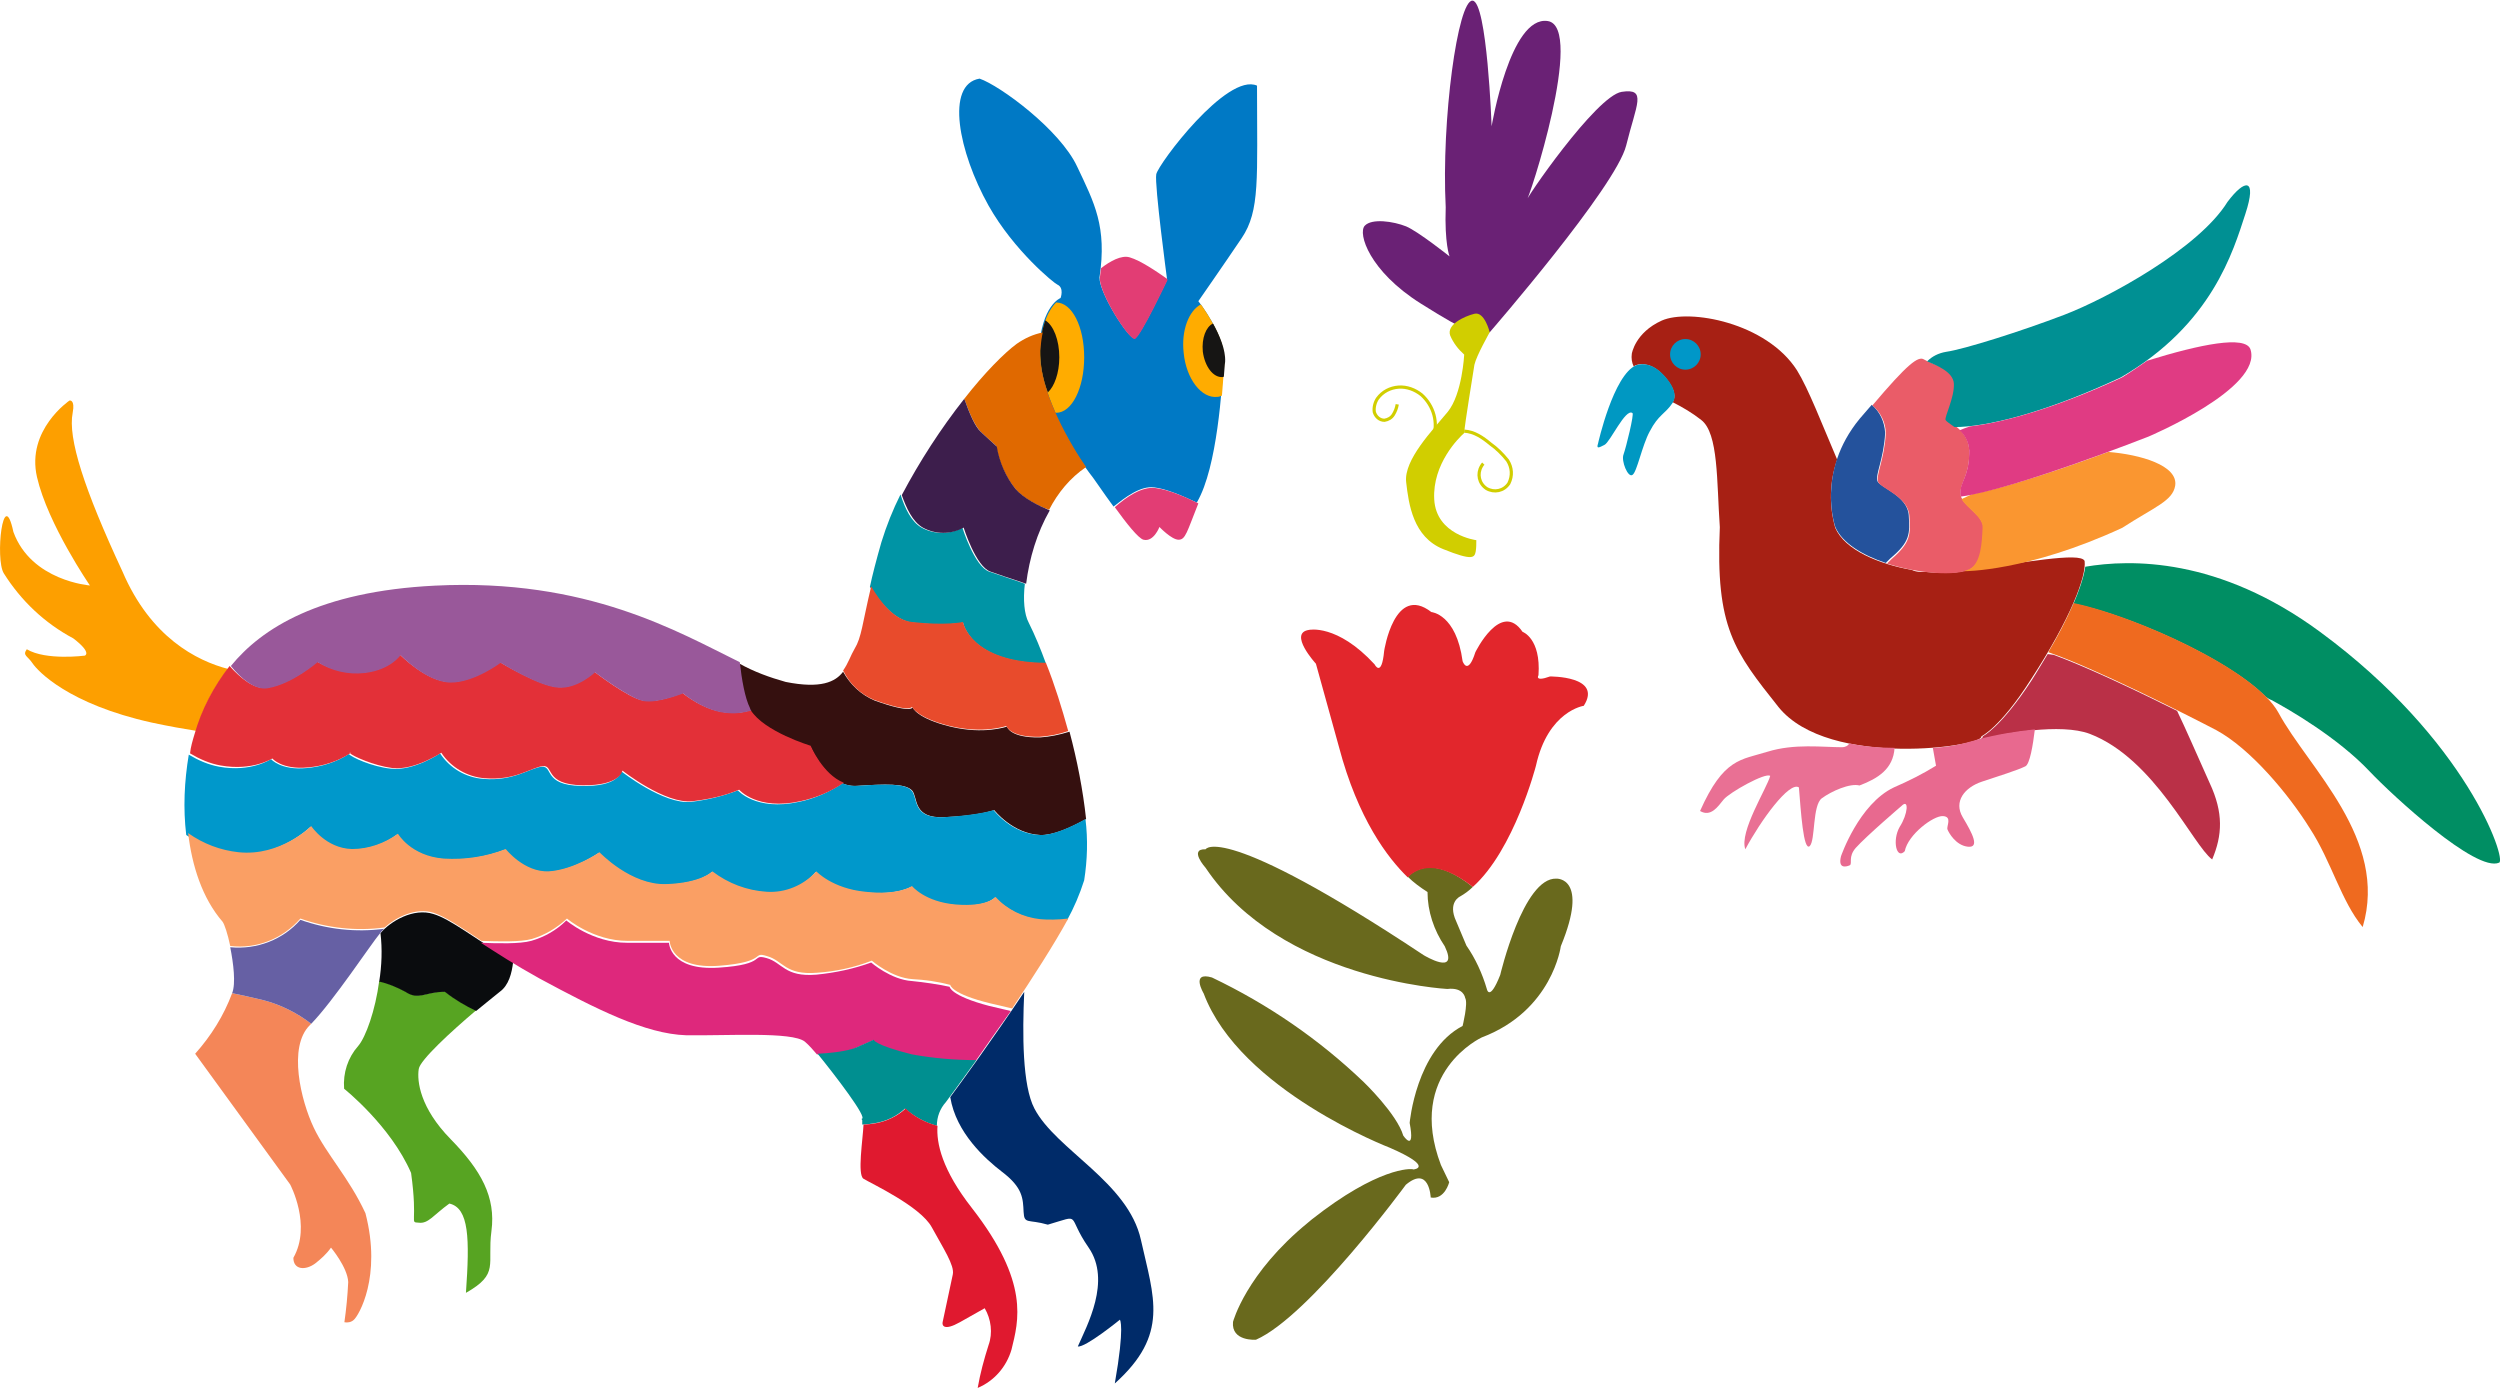 <?xml version="1.0" encoding="utf-8"?>
<!-- Generator: Adobe Illustrator 24.2.1, SVG Export Plug-In . SVG Version: 6.00 Build 0)  -->
<svg version="1.0" id="Layer_1" xmlns="http://www.w3.org/2000/svg" xmlns:xlink="http://www.w3.org/1999/xlink" x="0px" y="0px"
	 viewBox="0 0 392 217.6" style="enable-background:new 0 0 392 217.6;" xml:space="preserve">
<g id="Group_57" transform="translate(-136.558 -746.761)">
	<g id="Group_49" transform="translate(395.493 877.531)">
		<path id="Path_50" style="fill:#69691D;" d="M-38.2,6.7c0.9,0.9,2,1.7,3.1,2.4c0,3,1,6,2.7,8.5c2.3,4.8-3.3,1.4-3.3,1.4
			C-67.5-2.1-69.9,2.4-69.9,2.4c-2.7-0.1,0,2.9,0,2.9C-58.1,22.9-32,24.3-32,24.3c2.6-0.3,2.8,1.4,2.8,1.4c0.5,0.8-0.4,4.4-0.4,4.4
			c-7.3,3.8-8.3,15.2-8.3,15.2c0.9,4.8-1,2-1,2c-1-3.4-6.2-8.4-6.2-8.4c-7-6.7-15-12.2-23.8-16.4c-3.4-1-1.3,2.5-1.3,2.5
			C-64.5,40.2-41,49.2-41,49.2c7.1,3.1,3.7,3.4,3.7,3.4c-0.4-0.2-5.6-0.3-15.9,7.8c-0.2,0.2-0.4,0.3-0.6,0.5
			c-9.8,8-11.8,15.6-11.8,15.6c-0.3,3.1,3.6,2.8,3.6,2.8c8.4-3.7,23.5-24.3,23.5-24.3c3.7-3.1,3.9,2,3.9,2c2.2,0.4,2.9-2.4,2.9-2.4
			l-1.3-2.7c-5.5-14.5,6.4-20,6.4-20c11.1-4.2,12.4-14.3,12.4-14.3C-9.7,6.7-14.9,7-14.9,7c-5.2-0.2-8.8,15.1-8.8,15.1
			c-1.7,4.3-2.1,2.2-2.1,2.2c-0.7-2.4-1.8-4.8-3.2-6.8l-1.6-3.8c-1.4-3,0.6-3.9,0.6-3.9c0.7-0.4,1.4-0.9,2-1.5
			C-33.6,3.8-36.7,5.2-38.2,6.7z"/>
		<path id="Path_51" style="fill:#E2262C;" d="M-27.6-28.5c-1.2,3.8-2,1.4-2,1.4c-1-7.4-4.9-7.7-4.9-7.7c-5.8-4.5-7.4,6.1-7.4,6.1
			c-0.4,4.3-1.5,2.1-1.5,2.1c-5.9-6.4-10.3-5.4-10.3-5.4c-3.3,0.5,1.1,5.3,1.1,5.3l3.6,13c3,11.4,7.7,17.5,10.8,20.5
			c1.5-1.5,4.6-2.9,10.2,1.5c6.5-5.8,9.9-19,9.9-19c1.9-8.6,7.5-9.4,7.5-9.4c3-4.7-5.3-4.6-5.3-4.6c-2.5,0.9-1.8-0.2-1.8-0.2
			c0.4-5.8-2.5-6.8-2.5-6.8C-23.6-36.7-27.6-28.5-27.6-28.5z"/>
	</g>
	<g id="Group_50" transform="translate(431.245 746.761)">
		<path id="Path_52" style="fill:#6A2175;" d="M-61.1,52.1c0,0,19.8-22.8,21.4-29.3s3.3-9-0.7-8.4s-15.4,17.2-15,17.2
			c0.4,0,9.3-27.4,3.4-28.3s-8.8,16.5-8.8,16.5s-0.7-19.6-3-19.7c-2.3-0.1-4.9,18.7-4.2,32.4c-0.2,5.7,0.6,7.7,0.6,7.7
			s-4.9-3.9-6.8-4.7c-2-0.8-5.4-1.3-6.5-0.1s0.7,7.1,8.8,12.2s7.5,4,7.5,4L-61.1,52.1z"/>
		<path id="Path_53" style="fill:#D1CE00;" d="M-63.2,84.7c0,0-6.3-0.8-6.6-6.4c-0.3-5.6,3.9-9.7,4.7-10.4c0.1-1.6,1.4-9.3,1.6-10.7
			c0.3-1.4,2.4-5.1,2.4-5.1s-0.8-3.3-2.4-2.9s-4.4,1.7-3.8,3.4c0.5,1.2,1.3,2.2,2.2,3c0,0-0.3,6.2-2.6,9c-2.3,2.8-6.9,7.5-6.5,11
			s1.1,8.6,5.8,10.5c4.7,1.9,4.9,1.3,5.1,0.4C-63.2,85.9-63.2,85.3-63.2,84.7z"/>
		<path id="Path_54" style="fill:none;stroke:#D1CE00;stroke-width:0.5;stroke-miterlimit:10;" d="M-65.1,67.6c1.6,0.1,2.9,1,4.1,2
			c1,0.7,1.9,1.6,2.7,2.6c0.7,1.1,0.8,2.4,0.2,3.6c-0.8,1.2-2.3,1.5-3.5,0.8c-1.2-0.8-1.5-2.3-0.8-3.5c0.1-0.2,0.2-0.3,0.3-0.4"/>
		<path id="Path_55" style="fill:none;stroke:#D1CE00;stroke-width:0.5;stroke-miterlimit:10;" d="M-70,68.7
			c0.9-2.4,0.1-5.1-1.8-6.8c-1-0.8-2.3-1.3-3.6-1.2c-1.3,0.1-2.5,0.7-3.3,1.8c-0.4,0.6-0.6,1.4-0.5,2.1c0.2,0.7,0.8,1.3,1.6,1.3
			c0.6-0.1,1.1-0.4,1.4-0.9c0.3-0.5,0.5-1,0.6-1.6"/>
	</g>
	<g id="Group_54" transform="translate(136.558 763.789)">
		<g id="Group_51" transform="translate(0 69.575)">
			<path id="Path_56" style="fill:#FD9F00;" d="M35.8,18.3c-5-1.3-12.2-5-16.6-15.3c-6-12.9-8.6-20.9-7.8-24.9
				c0.4-2.1-0.5-1.9-0.5-1.9s-6.8,4.6-5.1,12s8.3,17,8.3,17s-9.2-0.7-12-8.4c-1.6-7.5-2.9,4.3-1.5,6.5C3.3,7.6,7,11.1,11.5,13.5
				c3,2.3,1.8,2.7,1.8,2.7s-6.1,0.8-9.1-1c-0.7,1,0.1,1,0.9,2.2c0.8,1.2,5.6,6.4,18.7,9.3c2.8,0.6,5.1,1,7,1.3
				C31.8,24.5,33.5,21.2,35.8,18.3z"/>
		</g>
		<path id="Path_57" style="fill:#0079C5;" d="M197.1-3.6c-4.7-2.1-15.5,12.3-15.8,13.9s1.7,16.5,1.7,16.5s-4.2,9-5.1,9.2
			s-5.5-7-5.5-9.5c1.2-8-0.8-11.7-3.5-17.4c-2.7-5.8-12.1-12.7-15.3-13.8c-5.4,0.9-3.3,11.5,1.4,19.9c4,7.1,10.3,12.2,10.8,12.4
			c1.1,0.5,0.5,2.1,0.5,2.1s-3,1.1-3.4,8.2s6.7,17.7,7.9,19.2c0.6,0.7,2.1,3,3.8,5.3c1.8-1.4,4.2-3.3,6.4-3c1.8,0.2,4.4,1.3,6.7,2.4
			l0-0.1c3.2-5.5,3.9-18.1,4.2-22.1c0.3-4-4-9.4-4-9.4s3.9-5.6,6.8-9.9S197.1,11,197.1-3.6z"/>
		<path id="Path_58" style="fill:#FFAC00;" d="M185.6,38.3c0.4,4.1,2.8,7.2,5.3,6.9c0.2,0,0.5-0.1,0.7-0.2c0.2-2.2,0.3-4.1,0.4-5.3
			c0.2-3.4-2.8-7.7-3.7-9C186.4,31.7,185.2,34.8,185.6,38.3z"/>
		<path id="Path_59" style="fill:#FFAC00;" d="M165.6,30.4c-0.9,0.9-2.3,2.9-2.5,7.6c-0.2,2.9,1,6.5,2.4,9.7c0,0,0.1,0,0.1,0
			c2.5,0,4.4-3.9,4.4-8.7S168.1,30.4,165.6,30.4z"/>
		<g id="Group_52" transform="translate(237.747 38.428)">
			<path id="Path_60" style="fill:#E23D74;" d="M-59.8-2.3c0.9-0.3,5.1-9.2,5.1-9.2l0-0.2c-1.7-1.2-4.2-2.9-5.9-3.4
				c-1.3-0.4-3.1,0.6-4.5,1.7c-0.1,0.5-0.1,1-0.2,1.6C-65.3-9.3-60.7-2.1-59.8-2.3z"/>
		</g>
		<path id="Path_61" style="fill:#161514;" d="M190.2,33.7c-1.1,0.5-1.8,2.3-1.6,4.4c0.3,2.3,1.6,4.1,3.1,4c0.1,0,0.1,0,0.2-0.1
			c0.1-0.9,0.1-1.7,0.2-2.3C192.2,37.8,191.2,35.5,190.2,33.7z"/>
		<path id="Path_62" style="fill:#161514;" d="M166.1,39c0-2.7-0.9-5-2.2-5.8c-0.5,1.5-0.8,3.1-0.8,4.7c0,2.3,0.4,4.5,1.2,6.6
			C165.3,43.6,166.1,41.5,166.1,39z"/>
		<path id="Path_63" style="fill:#E23D74;" d="M174.8,62.5c1.8,2.5,3.7,4.9,4.5,5.1c1.6,0.4,2.5-2,2.5-2s1.9,2,3,2
			c1.1,0,1.3-1.2,3.1-5.7c-2.2-1.1-4.9-2.2-6.7-2.4C179,59.2,176.5,61,174.8,62.5z"/>
		<path id="Path_64" style="fill:#002B69;" d="M178.9,177.4c-2-9.1-13.3-14.1-16.7-20.6c-1.9-3.6-1.9-11.7-1.6-18.3
			c-4.8,7.2-9.9,14.2-11.6,16.5c0.9,5.6,5.5,9.7,8.1,11.7c3.3,2.5,3.3,4.2,3.4,6.3c0.1,2,0.7,1.1,3.8,2c5.5-1.6,2.8-1.6,6.4,3.6
			c3.6,5.2-0.3,12.3-1.7,15.5c1.2,0.2,6.6-4.2,6.6-4.2s0.8,0.9-0.8,10C183.4,192.2,180.9,186.4,178.9,177.4z"/>
		<path id="Path_65" style="fill:#E06900;" d="M156.2,52.9c0.4,2.4,1.4,4.7,2.9,6.6c1.2,1.5,3.4,2.7,5.4,3.4c1.4-2.7,3.3-5,5.8-6.7
			c-2.2-3.1-7.5-12-7.2-18.2c0.1-1,0.2-2,0.4-2.9c-1.5,0.3-2.8,0.9-4.1,1.8c-1.9,1.4-5,4.5-8.2,8.6c0.8,2.3,1.7,4.3,2.6,5.2
			L156.2,52.9z"/>
		<path id="Path_66" style="fill:#0094A5;" d="M143,80.6c5.4,0.6,8,0,8,0s1.1,6.3,13,6.4c-0.8-2.2-1.7-4.4-2.7-6.4
			c-0.7-1.3-0.9-3.6-0.6-6.1c-2.1-0.7-4.4-1.5-5.6-1.9c-2.3-0.8-4.2-6.9-4.2-6.9c-2,1.1-4.4,1.1-6.4,0c-1.6-0.9-2.6-3-3.3-5.2
			c-1.2,2.4-2.2,4.9-3,7.5c-0.8,2.8-1.4,5.1-1.8,7C138.1,77.6,140.3,80.2,143,80.6z"/>
		<path id="Path_67" style="fill:#3D1E4C;" d="M144.7,65.7c2,1.1,4.4,1.1,6.4,0c0,0,1.9,6.1,4.2,6.9c1.1,0.4,3.5,1.2,5.6,1.9
			c0.5-4,1.7-8,3.7-11.5c-1.9-0.8-4.1-1.9-5.4-3.4c-1.5-1.9-2.5-4.2-2.9-6.6l-2.5-2.3c-0.9-0.8-1.8-2.9-2.6-5.2
			c-3.7,4.7-7,9.8-9.8,15.1C142.1,62.6,143.1,64.8,144.7,65.7z"/>
		<path id="Path_68" style="fill:#35100F;" d="M163.1,98.6c-4.8,0.1-5.2-1.7-5.2-1.7s-3.6,1.3-8.9,0c-5.3-1.3-5.9-3-5.9-3
			s-0.2,1-6-1.1c-2.1-0.9-3.8-2.5-4.9-4.5c-1.2,1.6-3.5,2.7-9,1.6c-2.5-0.7-5-1.6-7.3-2.9c0.3,2.7,0.8,5.6,1.6,7.2
			c1.8,3.5,9.6,5.9,9.6,5.9s2.7,6.4,7.2,6.1c4.6-0.3,7.6-0.4,8.7,0.7c1,1.1,0,4.5,5.2,4.2c5.2-0.2,7.7-1.1,7.7-1.1s2.9,3.7,7.2,3.9
			c1.9,0.1,4.7-1.1,7.2-2.5c-0.5-4.6-1.4-9.2-2.6-13.7C166.1,98.2,164.6,98.5,163.1,98.6z"/>
		<path id="Path_69" style="fill:#E84B2C;" d="M137,92.7c5.8,2.1,6,1.1,6,1.1s0.7,1.7,5.9,3c5.3,1.3,8.9,0,8.9,0s0.5,1.8,5.2,1.7
			c1.5-0.1,3.1-0.4,4.5-0.9c-1-3.6-2.1-7.2-3.5-10.7c-11.9-0.1-13-6.4-13-6.4s-2.7,0.6-8,0c-2.7-0.3-4.9-3-6.4-5.6
			c-1.4,5.9-1.5,8-2.6,9.8c-0.6,1-1,2.3-1.8,3.4C133.2,90.2,134.9,91.8,137,92.7z"/>
		<g id="Group_53" transform="translate(74.359 180.189)">
			<path id="Path_70" style="fill:#57A422;" d="M-10.8-41.8c-1.3-0.7-2.7-1.3-4.1-1.6c-0.6,4.6-2.1,8.8-3.3,10.2
				c-1.6,1.8-2.4,4.2-2.2,6.7c0,0,7.3,5.8,10.5,13.2c1.1,8-0.3,7.7,1.2,7.8c1.5,0.2,2.3-1.2,4.8-3C-0.8-7.8-0.7-3-1.3,5.5
				C4,2.5,2,1.1,2.7-4.2s-1.6-9.5-6.4-14.4s-5.3-9.1-5-11c0.2-1.4,5.1-5.9,9-9.2c-1.7-0.8-3.4-1.8-4.9-3
				C-7.7-41.7-8.7-40.4-10.8-41.8z"/>
			<path id="Path_71" style="fill:#0A0C0E;" d="M6.1-46.4c-6.1-3.7-9.8-6.7-12.5-7.5c-3.1-1-6.7,1.1-8.3,3c0.3,2.5,0.2,5.1-0.2,7.6
				c1.4,0.3,2.8,0.9,4.1,1.6c2.1,1.4,3.1,0,6.2,0c1.5,1.2,3.2,2.2,4.9,3c1.5-1.2,2.8-2.3,3.7-3C5.4-42.7,5.9-44.6,6.1-46.4z"/>
		</g>
		<path id="Path_72" style="fill:#0098CB;" d="M48.7,112.6c0,0,2.3,3.5,6.4,3.6c2.6,0,5.1-0.8,7.2-2.4c0,0,2.1,3.5,7.2,3.9
			c3.3,0.2,6.6-0.3,9.7-1.5c0,0,2.9,3.7,6.8,3.5s7.9-3,7.9-3s5,5.2,10.5,5c5.6-0.2,7.2-2,7.2-2c2.5,1.9,5.4,3,8.5,3.2
			c3,0.3,5.9-0.9,7.8-3.2c0,0,2.5,2.7,7.7,3.2c5.2,0.5,7.3-0.9,7.3-0.9s1.9,2.5,6.9,2.9c4.9,0.4,6.2-1.2,6.2-1.2
			c1.9,1.9,4.3,3.2,7,3.5c1.3,0.1,2.8,0.1,4.3,0.1c1.1-2,2-4.1,2.7-6.3c0.5-3.2,0.6-6.4,0.2-9.6c-2.5,1.4-5.3,2.6-7.2,2.5
			c-4.4-0.2-7.2-3.9-7.2-3.9s-2.5,0.8-7.7,1.1s-4.1-3.1-5.2-4.2c-1-1.1-4.1-1-8.7-0.7c-0.7,0-1.4-0.1-2.1-0.4
			c-2.1,1.4-4.4,2.4-6.8,2.9c-6.8,1.5-9.6-1.8-9.6-1.8c-2.3,0.9-4.8,1.5-7.3,1.8c-4.3,0.5-11-4.8-11-4.8s-0.3,2.5-6.3,2.3
			c-6-0.1-4.3-3.2-6.2-3c-1.8,0.2-4.4,2.3-9.1,1.9c-2.8-0.2-5.3-1.7-6.8-4c0,0-4.1,2.8-7.7,2.4c-3-0.3-6.2-1.8-6.6-2.3
			c-2,1.3-4.3,2-6.6,2.2c-4.1,0.4-5.6-1.4-5.6-1.4s-3.1,2.1-8.1,1.2c-1.7-0.3-3.3-1-4.8-1.9c-0.7,4.2-0.9,8.4-0.4,12.6
			c2.4,1.6,5.1,2.6,7.9,3C43.9,117.4,48.7,112.6,48.7,112.6z"/>
		<path id="Path_73" style="fill:#E33038;" d="M42.7,101.9c0,0,1.5,1.8,5.6,1.4c2.3-0.2,4.6-0.9,6.6-2.2c-0.1-0.1-0.1-0.1,0-0.1
			c0.1,0,0.1,0,0,0.1c0.4,0.4,3.6,1.9,6.6,2.3c3.5,0.4,7.7-2.4,7.7-2.4c1.5,2.3,4.1,3.8,6.8,4c4.8,0.4,7.3-1.7,9.1-1.9
			c1.8-0.2,0.2,2.9,6.2,3c6,0.1,6.3-2.3,6.3-2.3s6.7,5.3,11,4.8c2.5-0.3,4.9-0.8,7.3-1.8c0,0,2.8,3.3,9.6,1.8
			c2.4-0.5,4.8-1.5,6.8-2.9c-3.3-1.3-5.2-5.8-5.2-5.8s-7.3-2.2-9.4-5.6c-1.1,0.4-2.2,0.5-3.4,0.4c-3.8-0.1-7.3-3.1-7.3-3.1
			s-3.9,1.7-6.2,1.2c-2.3-0.4-7.6-4.5-7.6-4.5s-2.7,2.6-5.7,2.4c-3-0.2-9.1-3.9-9.1-3.9s-4.1,3.1-7.8,3.1s-7.9-4.3-7.9-4.3
			s-1.5,2.3-5.6,2.8c-2.6,0.2-5.2-0.4-7.4-1.7c0,0-3.9,3.5-7.9,4.1c-1.9,0.3-4.1-1.5-5.8-3.4c-2.5,3.2-4.4,6.8-5.5,10.7
			c-0.3,1-0.6,2-0.7,3c1.5,0.9,3.1,1.6,4.8,1.9C39.6,103.9,42.7,101.9,42.7,101.9z"/>
		<path id="Path_74" style="fill:#99589A;" d="M41.9,90.9c3.9-0.6,7.9-4.1,7.9-4.1c2.2,1.4,4.8,2,7.4,1.7c4.1-0.5,5.6-2.8,5.6-2.8
			s4.1,4.3,7.9,4.3c3.7,0,7.8-3.1,7.8-3.1s6.1,3.8,9.1,3.9c3,0.2,5.7-2.4,5.7-2.4s5.4,4.1,7.6,4.5c2.3,0.4,6.2-1.2,6.2-1.2
			s3.5,3,7.3,3.1c1.1,0.1,2.3-0.1,3.4-0.4c-0.1-0.1-0.2-0.3-0.2-0.4c-0.8-1.6-1.3-4.5-1.6-7.2c-9.6-4.7-23.9-13.2-47.8-12
			c-18.1,0.9-27.2,6.7-32,12.6C37.8,89.4,40,91.2,41.9,90.9z"/>
		<path id="Path_75" style="fill:#F48658;" d="M36.4,138.7c-1.3,3.5-3.3,6.7-5.8,9.5l14.9,20.5c0,0,3.4,6.4,0.5,11.5
			c0,1.9,1.9,2,3.4,0.9c0.9-0.7,1.8-1.5,2.5-2.5c0,0,2.6,3.1,2.7,5.4c-0.1,2.1-0.3,4.2-0.6,6.3c0.5,0.1,1.1,0,1.5-0.4
			c0.7-0.6,4.4-6.7,1.8-16.7c-2.6-5.6-6.1-9.2-8.1-13.4c-2-4.2-4.1-12.7-0.6-16.1c0.1-0.1,0.1-0.1,0.2-0.2c-2.2-1.7-4.8-3-7.5-3.7
			C39.6,139.4,37.9,139,36.4,138.7z"/>
		<path id="Path_76" style="fill:#DE287C;" d="M148.9,137.7c-1.9-0.4-3.9-0.7-5.9-0.9c-3.3-0.2-6.4-2.9-6.4-2.9
			c-2.8,1-5.6,1.6-8.6,1.9c-5,0.4-5.3-1.9-7.8-2.6s0.2,1-7.5,1.5s-7.8-3.9-7.8-3.9s-1.2,0-6.6,0c-5.4,0-9.5-3.5-9.5-3.5
			c-1.5,1.5-3.4,2.6-5.5,3.2c-1.8,0.5-5.3,0.4-7.9,0.3c2.5,1.6,5.4,3.5,9.2,5.6c8.9,4.8,16.6,8.7,23,8.9c6.4,0.1,16.6-0.6,18.6,1
			c0.7,0.6,1.3,1.3,1.9,2c2.1-0.1,4.7-0.3,6.1-1l2.7-1.2c0,0,0,0.8,6,2.3c3.3,0.6,6.7,1,10.1,0.9c1.6-2.3,3.5-5,5.5-7.8l-3.4-0.8
			C149,139.1,148.9,137.7,148.9,137.7z"/>
		<path id="Path_77" style="fill:#008F90;" d="M141.9,156.8c1.5,1.3,3.2,2.2,5,2.7c0-1.4,0.5-2.7,1.4-3.7c0,0,2-2.7,4.8-6.6
			c-3.4,0-6.8-0.3-10.1-0.9c-6-1.5-6-2.3-6-2.3l-2.7,1.2c-1.4,0.6-4,0.9-6.1,1c2.6,3.2,8,10.2,6.9,10.2c0,0.1,0.1,0.2,0.1,0.2
			c0,0.2,0,0.5,0,0.7c0.6,0,1.3-0.1,1.9-0.2C139,158.8,140.6,158,141.9,156.8z"/>
		<path id="Path_78" style="fill:#E0192F;" d="M152.4,172.4c-4.7-6-5.6-10.2-5.4-12.9c-1.9-0.5-3.6-1.4-5-2.7c-1.3,1.2-3,2-4.7,2.3
			c-0.6,0.1-1.3,0.2-1.9,0.2c-0.1,2.3-1,7.9,0,8.5c1.1,0.7,8.9,4.3,10.7,7.6c1.8,3.3,3.6,6,3.3,7.4s-1.5,7.1-1.6,7.5
			c-0.1,0.5,0.2,1.4,2.7,0c2.5-1.4,3.9-2.2,3.9-2.2c1,1.7,1.3,3.9,0.6,5.8c-0.7,2.2-1.3,4.4-1.7,6.7c2.6-1.1,4.5-3.3,5.3-6
			C159.7,190.1,161.5,184.1,152.4,172.4z"/>
		<path id="Path_79" style="fill:#6660A4;" d="M47.1,127.2c-2.7,3.1-6.8,4.7-11,4.3c0.5,2.5,0.9,5.7,0.3,7.2
			c1.5,0.3,3.2,0.7,4.9,1.1c2.7,0.7,5.3,2,7.5,3.7c3.5-3.6,9.3-12.4,10.8-14.2c0.2-0.3,0.4-0.5,0.7-0.7
			C55.8,129.2,51.3,128.7,47.1,127.2z"/>
		<path id="Path_80" style="fill:#FA9F64;" d="M163.1,127.1c-2.7-0.3-5.2-1.5-7-3.5c0,0-1.2,1.6-6.2,1.2c-4.9-0.4-6.9-2.9-6.9-2.9
			s-2.1,1.5-7.3,0.9c-5.2-0.5-7.7-3.2-7.7-3.2c-2,2.2-4.9,3.4-7.8,3.2c-3.1-0.2-6-1.3-8.5-3.2c0,0-1.7,1.8-7.2,2
			c-5.6,0.2-10.5-5-10.5-5s-3.9,2.7-7.9,3c-3.9,0.2-6.8-3.5-6.8-3.5c-3.1,1.2-6.4,1.7-9.7,1.5c-5.2-0.4-7.2-3.9-7.2-3.9
			c-2.1,1.5-4.6,2.4-7.2,2.4c-4.1-0.1-6.4-3.6-6.4-3.6s-4.8,4.8-11.4,4.1c-2.8-0.3-5.5-1.3-7.9-3c0.6,5.1,2.2,10.2,5.4,13.9
			c0.3,0.4,0.8,1.9,1.2,3.8c4.1,0.5,8.2-1.1,11-4.3c4.2,1.5,8.8,2,13.2,1.4c1.8-1.6,4.9-3.2,7.7-2.3c1.8,0.6,4.2,2.2,7.5,4.4
			c2.6,0.1,6.1,0.2,7.9-0.3c2-0.6,3.9-1.7,5.5-3.2c0,0,4.1,3.5,9.5,3.5c5.4,0,6.6,0,6.6,0s0.1,4.5,7.8,3.9c7.7-0.6,5-2.3,7.5-1.5
			c2.5,0.7,2.8,3,7.8,2.6c2.9-0.2,5.8-0.8,8.6-1.9c0,0,3.1,2.7,6.4,2.9c2,0.1,4,0.4,5.9,0.9c0,0,0.1,1.4,6.3,2.9l3.4,0.8
			c3.2-4.8,6.5-9.9,8.8-14.1C165.9,127.2,164.3,127.2,163.1,127.1z"/>
	</g>
	<g id="Group_56" transform="translate(517.426 765.225)">
		<path id="Path_81" style="fill:#A72014;" d="M-72.1,70.8L-72.1,70.8c-1.3,0.6-4,0.7-7,0.4c-0.2,0-0.5,0-0.7,0
			c-0.4,0-0.9-0.1-1.3-0.3c-5.1-0.9-10.5-3.1-12-6.6c-1-3.5-0.9-7.3,0.3-10.7c-2.4-5.6-4.5-11.1-6.3-14c-4.8-7.5-16.9-9.7-21.2-7.8
			c-4.2,1.9-4.7,5.2-4.7,5.2c-0.1,0.7,0,1.4,0.3,2c0.1-0.1,0.2-0.1,0.3-0.2c1.2-0.4,2.5,0,3.5,0.8c0.9,0.7,3.4,3.3,2.3,5
			c1.6,0.8,3.1,1.7,4.5,2.8c2.7,2.1,2.4,9.6,2.9,16.8c-0.7,15.8,2.3,19.5,9.2,28.2c7.9,9.8,32.5,6.1,31.8,4.6c0,0,2.9-1.3,7.7-8.8
			c6.4-9.8,8.8-16.4,8.5-18.7C-54.6,68-63.9,69.9-72.1,70.8z"/>
		<g id="Group_55" transform="translate(42.023 31.105)">
			<path id="Path_82" style="fill:#24529C;" d="M-123.6,31.2c-0.2-3-4.4-4.3-4.9-5.3c-0.4-1,1-3.5,1.2-7.6c-0.1-1.7-0.8-3.3-2.1-4.4
				c-0.6,0.7-1.2,1.4-1.9,2.2c-6.9,8.4-3.8,17-3.8,17c1.1,2.5,4.3,4.4,7.9,5.6l0.7-0.7C-123.4,35.4-123.4,34.2-123.6,31.2z"/>
			<path id="Path_83" style="fill:#EA5C68;" d="M-121.2,6.8c-0.9-0.6-2.6,0.7-8.1,7.2c1.3,1.1,2.1,2.7,2.1,4.4
				c-0.2,4-1.6,6.6-1.2,7.6c0.4,1,4.7,2.3,4.9,5.3c0.2,3,0.2,4.2-2.8,6.8l-0.7,0.7c5,1.6,10.8,2,13,0.9c2-0.9,2-4.4,2.1-6.5
				c0.1-2.1-3.7-3.6-3.6-5.5s1.3-2.5,1.4-6.2s-3.3-4.7-3.5-5.3c-0.3-0.6,1.4-3.5,1.3-5.7S-120.3,7.4-121.2,6.8z"/>
		</g>
		<path id="Path_84" style="fill:#FA9630;" d="M-50.3,52.4c-6.2,2.3-15.5,5.5-21.3,6.6c-0.6,0.3-1.1,0.5-1.7,0.8
			c0.9,1.5,3.4,2.8,3.3,4.5c-0.1,2.1-0.2,5.6-2.1,6.5c-0.3,0.1-0.6,0.2-0.8,0.3l0,0c0,0,9.9,0.1,24.8-6.8c5.1-3.3,7.9-4.2,8.3-6.6
			C-39.3,54.5-45.3,52.8-50.3,52.4z"/>
		<path id="Path_85" style="fill:#009093;" d="M-31.6,13.2c-4.5,7.3-18.8,15.1-25.6,17.7s-15.7,5.4-18.5,5.8c-1.2,0.2-2.2,0.7-3,1.5
			c1.4,0.6,4.1,1.6,4.2,3.5c0.1,2.2-1.5,5.2-1.3,5.7c0.1,0.2,0.7,0.6,1.4,1.1c4.9,0,13.9-2.1,26.1-7.8c14.3-8.3,17.6-19.8,19.5-25.6
			S-28.9,9.6-31.6,13.2z"/>
		<path id="Path_86" style="fill:#E03B83;" d="M-44.2,38.1c-1.3,0.9-2.6,1.8-3.9,2.6c-10.6,4.9-18.7,7.1-23.9,7.7
			c-0.6,0.2-1.1,0.4-1.6,0.6c1,0.9,1.6,2.3,1.5,3.7c-0.1,3.7-1.4,4.3-1.4,6.2c0,0.2,0,0.3,0.1,0.5C-65.1,58.3-44,50-44,50
			s18-7.6,16-13.7C-28.8,34.1-35.8,35.5-44.2,38.1z"/>
		<path id="Path_87" style="fill:#008E63;" d="M-17.1,80.6C-33,68.9-46.8,69.2-53.9,70.4c-0.2,1.6-1.1,4.4-2.9,8.1
			c0.4-0.8,0.8-1.6,1.1-2.3c8.4,1.7,23.9,8.4,30.1,14.6c0.3,0.2,0.6,0.4,0.9,0.5c2.8,1.5,10.4,5.9,15.4,11.2
			c3.5,3.7,16.7,15.9,20.3,14.3C12.2,116.3,5.9,97.5-17.1,80.6z"/>
		<path id="Path_88" style="fill:#EF6A1F;" d="M-23.6,93.3c-3.7-6.8-22.5-15.2-32.1-17.2c-1.2,2.7-2.5,5.2-4,7.7
			c7.3,2.5,21.7,9.8,26.3,12.2c5.4,2.9,11.4,10.1,14.7,15.4c3.4,5.2,4.9,11.4,8.3,15.5C-6.3,113.1-18.9,102-23.6,93.3z"/>
		<path id="Path_89" style="fill:#BA3047;" d="M-39.5,93c-6-3-14.2-6.9-19.4-8.8c-0.3,0-0.6-0.1-0.9-0.1c-0.8,1.3-1.6,2.7-2.5,4.1
			c-4.9,7.5-7.7,8.8-7.7,8.8c0.1,0.2-0.2,0.4-0.7,0.6c4-1.1,13-2.7,17.5-1c10.2,3.9,16.2,17.5,19.2,19.7c1.6-3.8,1.8-7.3-0.4-12
			C-36.6,99.4-38.1,95.9-39.5,93z"/>
		<path id="Path_90" style="fill:#0098C2;" d="M-130.3,51.1c0,0,2.4-10.8,6-12.3c1.2-0.4,2.5,0,3.5,0.8c0.9,0.7,3.4,3.3,2.2,5.1
			c-1.2,1.8-2.2,1.8-3.6,4.5c-1.2,2.2-2,6.4-2.7,6.8c-0.7,0.5-1.8-2.2-1.4-3.2c0.4-1.1,1.7-6.4,1.4-6.5c-1.1-0.8-3.5,4.6-4.4,5
			C-130.1,51.7-130.6,52-130.3,51.1z"/>
		<circle id="Ellipse_4" style="fill:#0097C8;" cx="-116.6" cy="37.1" r="2.4"/>
		<path id="Path_91" style="fill:#E8698F;" d="M-70.8,97.5c-2.3,0.7-4.6,1.2-7,1.3l0.5,2.8c-2.1,1.3-4.3,2.4-6.6,3.4
			c-5.5,2.6-8.3,10.8-8.3,10.8c-0.6,2.4,1.4,1.4,1.4,1.4c0.4-0.3-0.3-1.3,0.9-2.7c1.7-1.9,7.2-6.6,7.2-6.6c1.2-1.2,1,1.3-0.3,3.3
			c-1.2,2.1-0.5,5.2,0.8,3.8c0.5-2.6,4.5-5.6,6-5.5s0.5,1.6,0.7,2.1c0.2,0.5,1.3,2.5,3.2,2.7s0.7-2.1-0.8-4.6s0.3-4.7,3-5.6
			s5.6-1.8,6.8-2.4c0.7-0.3,1.2-3.3,1.5-5.8C-64.7,96.2-67.8,96.7-70.8,97.5z"/>
		<path id="Path_92" style="fill:#E97094;" d="M-90.9,98.1c-0.2,0.4-0.7,0.6-1.1,0.6c-3.1,0-7.5-0.6-11.7,0.7
			c-4.2,1.3-6.9,1-10.6,9.3c1.7,1,2.8-0.7,3.7-1.8s6.6-4.3,7.3-3.7c-0.5,1.9-4.9,8.8-3.9,11.5c2.4-4.5,6.9-10.7,8.4-9.7
			c0.3,3.6,0.7,10.1,1.7,9.2c0.9-0.9,0.4-6.4,1.9-7.5c1.5-1.1,4.4-2.4,5.9-2c2.9-1.1,5.3-2.6,5.5-5.9
			C-86.2,98.8-88.5,98.6-90.9,98.1z"/>
	</g>
</g>
</svg>
